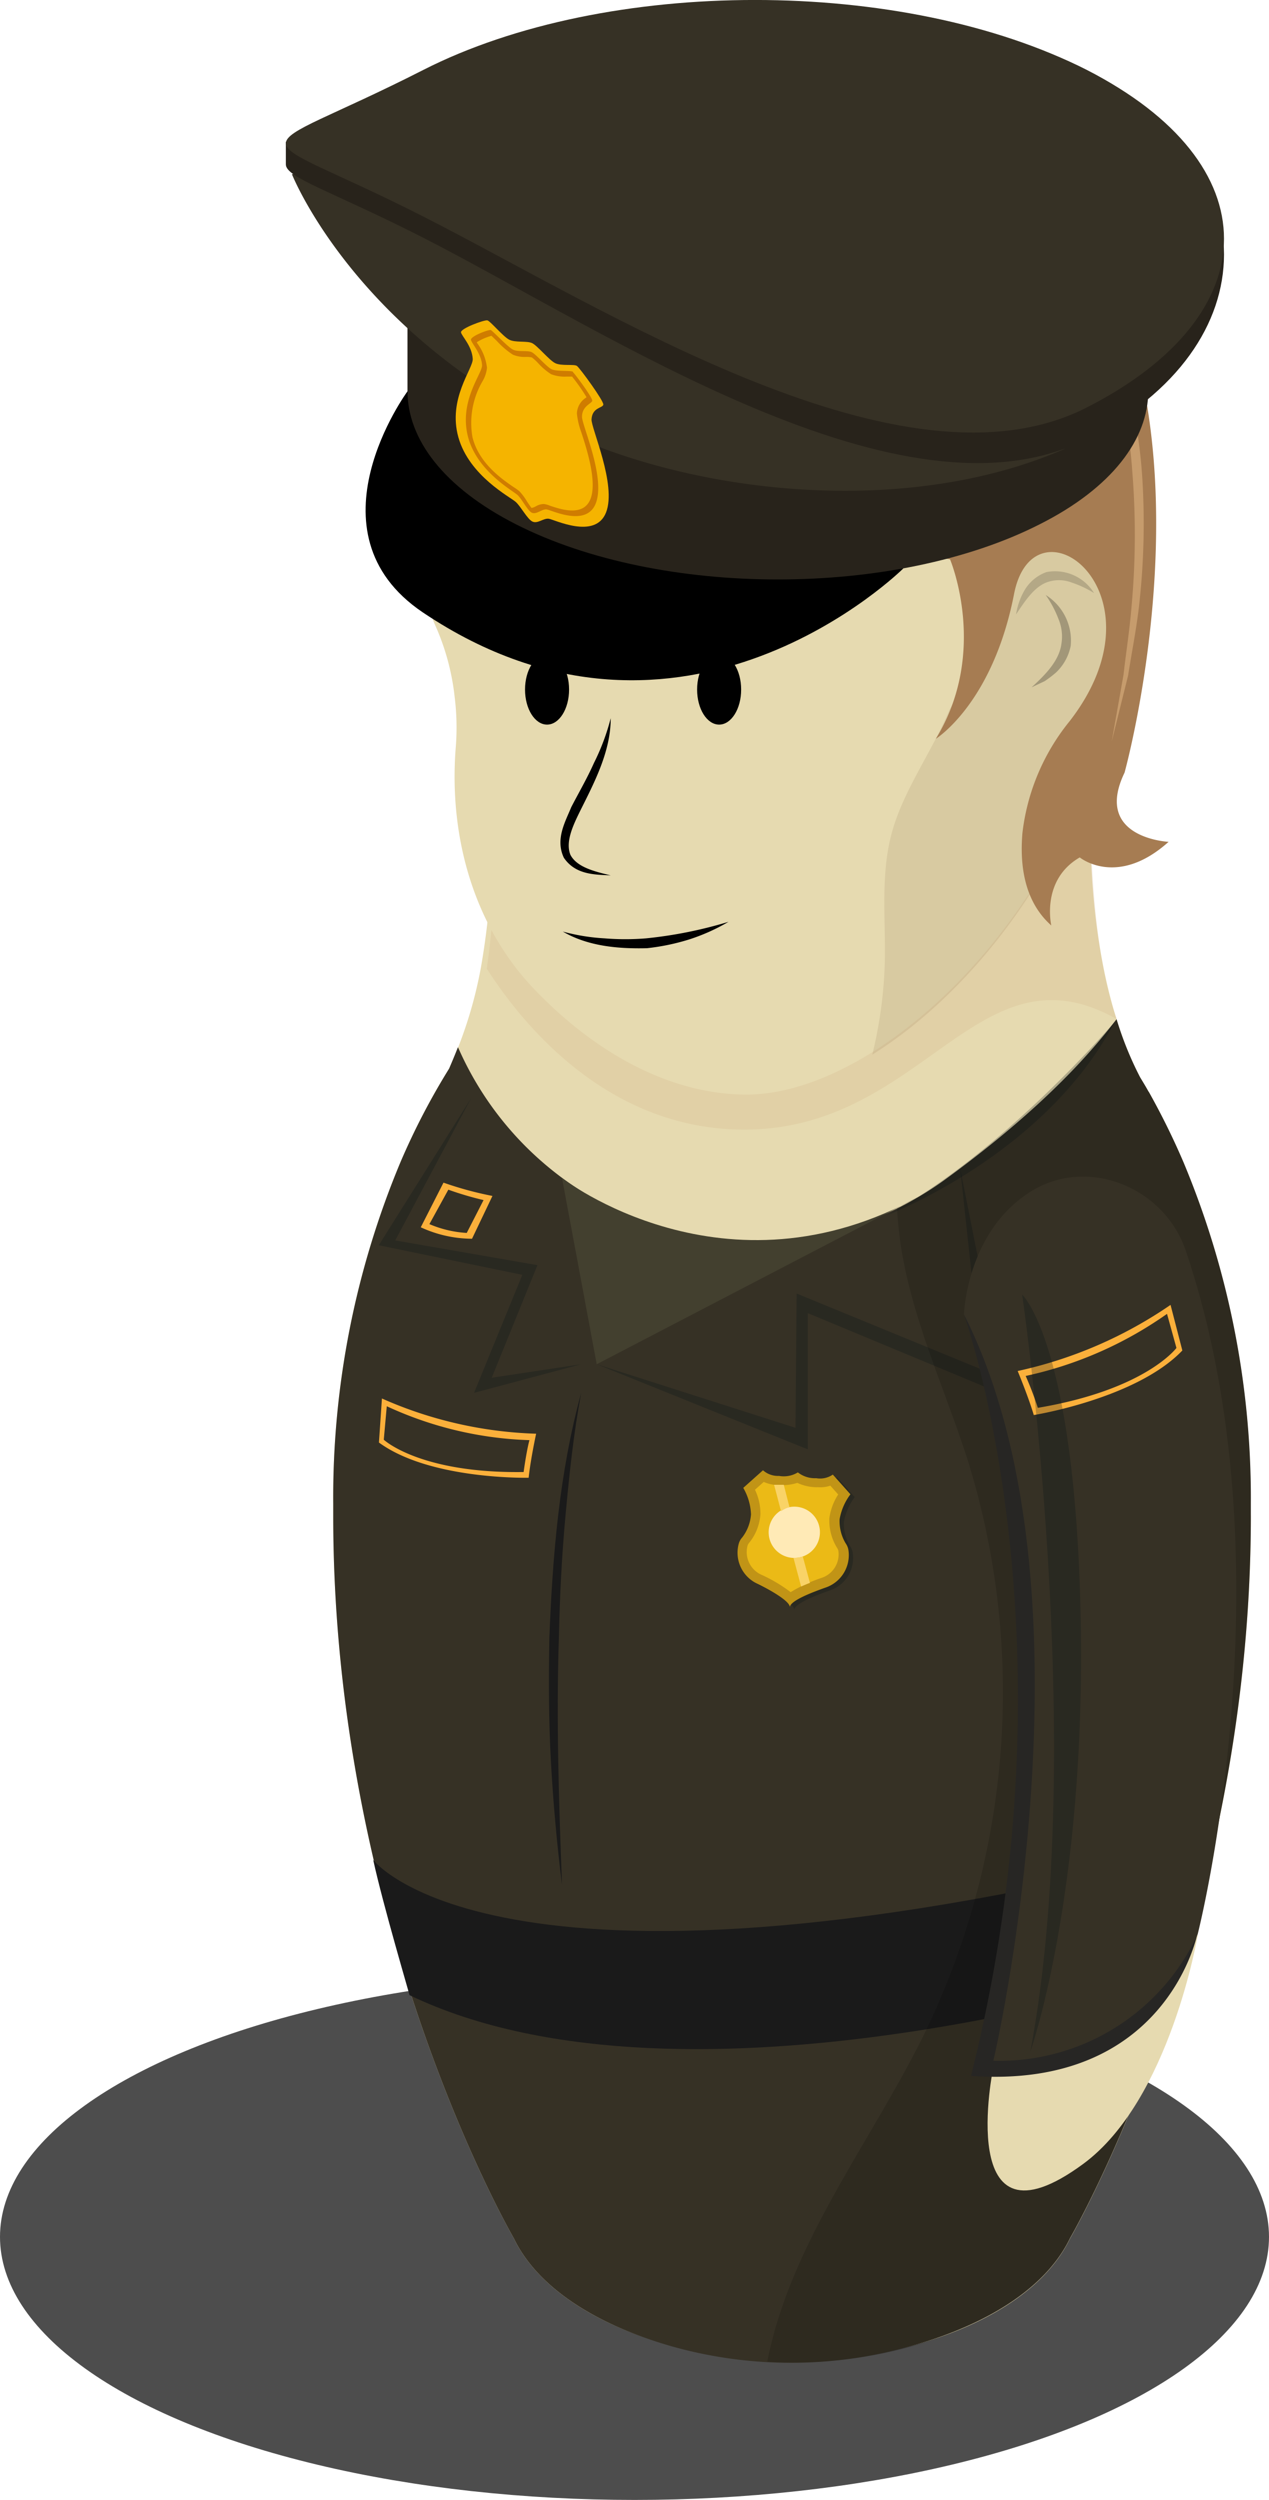 <svg xmlns="http://www.w3.org/2000/svg" viewBox="0 0 144.1 283.87"><defs><style>.cls-1{fill:#4d4d4d;}.cls-2{fill:#e6dab0;}.cls-3{fill:#363125;}.cls-4{opacity:0.25;}.cls-5{fill:#041015;}.cls-6{opacity:0.4;}.cls-7{fill:#c69c6d;}.cls-8{fill:#43402f;}.cls-9{fill:#1a1a1a;}.cls-10{fill:#fbb03b;}.cls-11{fill:#c19416;}.cls-12{fill:#ebba16;}.cls-13{fill:#ffeab6;}.cls-14{fill:#f9d367;}.cls-15{opacity:0.15;}.cls-16{fill:#272624;}.cls-17{opacity:0.1;}.cls-18{fill:#603813;}.cls-19{fill:#a67c52;}.cls-20{opacity:0.17;}.cls-21{fill:#28231b;}.cls-22{fill:#f5b400;}.cls-23{fill:#cf7c00;}</style></defs><title>Recurso 147</title><g id="Capa_2" data-name="Capa 2"><g id="personajes_individuales" data-name="personajes individuales"><ellipse class="cls-1" cx="72.05" cy="254" rx="72.05" ry="29.87"/><path class="cls-2" d="M142,170.74A98.83,98.83,0,0,0,134.4,132h0a83.18,83.18,0,0,0-3.94-8h0l-.06-.08c-.3-.55-.63-1.08-.94-1.6-2.25-4.22-7.36-16.69-5.06-40.27l-.05,0c.05-.7.11-1.39.11-2.1a34.56,34.56,0,0,0-69.11,0c0,.74,1.87,14.95-.72,29.79,0,0,0,0,0,0A48.63,48.63,0,0,1,51,121.34a79.43,79.43,0,0,0-5.51,10.59h0a98.64,98.64,0,0,0-7.65,38.81c0,.46,0,.92,0,1.37,0,0,0,0,0,.07,0,46.75,20.52,82,20.52,82h0c1.46,3.05,4.25,5.93,8.39,8.33,12.81,7.39,33.57,7.39,46.37,0,4.16-2.4,6.93-5.28,8.39-8.33h0s20.53-35.27,20.53-82c0,0,0,0,0,0C142,171.68,142,171.21,142,170.74Z"/><path class="cls-3" d="M134.4,132a83.18,83.18,0,0,0-3.94-8h0l-.06-.08c-.3-.55-.63-1.08-.94-1.6a38.75,38.75,0,0,1-2.67-6.59c-5.17,6.81-12.3,13-19.65,18.34a36.77,36.77,0,0,1-55-14.86l-.14-.3c-.36.93-.72,1.77-1,2.43a79.43,79.43,0,0,0-5.51,10.59h0a98.64,98.64,0,0,0-7.65,38.81c0,.46,0,.92,0,1.37,0,0,0,0,0,.07,0,46.75,20.52,82,20.52,82h0c2.4,5,8.33,9.52,18,12.27a49.85,49.85,0,0,0,26.9,0c9.87-2.74,15.85-7.29,18.25-12.32h0s20.53-35.27,20.53-82c0,0,0,0,0,0,0-.48,0-.95,0-1.42A98.83,98.83,0,0,0,134.4,132Z"/><g class="cls-4"><path class="cls-5" d="M126.6,116s-12.76,15-25.91,22C100.69,138,118.66,131.21,126.6,116Z"/></g><g class="cls-6"><g class="cls-6"><path class="cls-7" d="M126.84,115.74c-3.59-9.5-3.15-28.95-2.82-33.31l0,0c0-.7.08-1.39.07-2.1A34.55,34.55,0,0,0,55,81.91,93.59,93.59,0,0,1,55.28,110c3.73,5.81,13.14,17.88,28.5,18.26C104.8,128.78,110.88,106.69,126.84,115.74Z"/></g></g><path class="cls-8" d="M63.82,133.77s18.5,14.42,40.71,2L67.76,154.91Z"/><g class="cls-4"><polygon class="cls-5" points="67.76 154.91 91.73 164.58 91.73 149.11 114.16 158.44 109.03 132.68 111.5 155.52 90.46 146.88 90.33 162.13 67.76 154.91"/></g><g class="cls-4"><polygon class="cls-5" points="66 154.91 53.83 158.16 59.31 144.76 43.01 141.4 53.53 124.64 44.88 140.85 61.03 143.66 55.84 156.44 66 154.91"/></g><path class="cls-9" d="M42.38,211.2s14.37,19.11,95.38-1.48L134,223.8s-55.77,18-87.5,2.75C46.53,226.55,43.47,216.22,42.38,211.2Z"/><path class="cls-9" d="M66,158.16c-.87,4.59-1.35,9.24-1.78,13.88s-.66,9.31-.76,14c-.3,9.32,0,18.65.36,28-.58-4.64-1-9.3-1.26-14s-.26-9.37-.18-14.05C62.75,176.63,63.51,167.21,66,158.16Z"/><path class="cls-10" d="M43.37,158.8a46.63,46.63,0,0,0,17.51,4s-.63,2.9-.85,5c0,0-11.19.26-17-4Z"/><path class="cls-3" d="M43.92,159.68l-.34,3.8s4.07,3.84,15.88,3.67c0,0,.31-2.32.66-3.62A41.53,41.53,0,0,1,43.92,159.68Z"/><path class="cls-10" d="M55.92,135.8a39.34,39.34,0,0,1-5.56-1.51l-2.58,5.07a14,14,0,0,0,5.82,1.3Z"/><path class="cls-3" d="M54.91,136.27a36,36,0,0,1-4-1.18L48.76,139A12.65,12.65,0,0,0,53,140Z"/><g class="cls-4"><path class="cls-5" d="M96.83,176.3v0a1.84,1.84,0,0,0-.31-.75,4.9,4.9,0,0,1-.69-2.74A6.54,6.54,0,0,1,97.06,170l-2-2.24a2.51,2.51,0,0,1-1.87.41,3.13,3.13,0,0,1-2.09-.66,3.06,3.06,0,0,1-2.14.4,2.56,2.56,0,0,1-1.82-.64l-2.24,2a6.54,6.54,0,0,1,.88,3,4.87,4.87,0,0,1-1,2.63,1.73,1.73,0,0,0-.39.7v0a3.88,3.88,0,0,0,2.06,4.53c1.44.7,3.78,2,3.74,2.69,0-.73,2.54-1.69,4-2.21A3.89,3.89,0,0,0,96.83,176.3Z"/></g><path class="cls-11" d="M96.34,176v0a1.84,1.84,0,0,0-.31-.75,4.87,4.87,0,0,1-.69-2.73,6.54,6.54,0,0,1,1.23-2.84l-2-2.24a2.53,2.53,0,0,1-1.88.41,3.13,3.13,0,0,1-2.09-.66,3.06,3.06,0,0,1-2.14.4,2.56,2.56,0,0,1-1.82-.64l-2.24,2a6.48,6.48,0,0,1,.88,3,4.87,4.87,0,0,1-1,2.63,1.73,1.73,0,0,0-.39.7v0a3.88,3.88,0,0,0,2.06,4.53c1.44.7,3.78,2,3.74,2.7,0-.74,2.54-1.7,4-2.22A3.89,3.89,0,0,0,96.34,176Z"/><path class="cls-12" d="M89.78,180.79a17.18,17.18,0,0,0-3.37-2,2.82,2.82,0,0,1-1.52-3.29v0a.92.92,0,0,1,.16-.29,5.75,5.75,0,0,0,1.3-3.27,6.3,6.3,0,0,0-.62-2.78l1-.89a3.94,3.94,0,0,0,1.42.35h.3a5.48,5.48,0,0,0,2.09-.24,5.2,5.2,0,0,0,2,.49,1.87,1.87,0,0,0,.3,0,3.63,3.63,0,0,0,1.45-.17l.89,1a6.55,6.55,0,0,0-1,2.68,5.88,5.88,0,0,0,.89,3.41.85.85,0,0,1,.13.31v0a2.81,2.81,0,0,1-1.91,3.07A17.36,17.36,0,0,0,89.78,180.79Z"/><path class="cls-13" d="M93.1,174.17a2.91,2.91,0,1,1-2.72-3.08A2.9,2.9,0,0,1,93.1,174.17Z"/><path class="cls-14" d="M90.1,176.89l.87,3.26c.3-.13.62-.27,1-.41l-.81-3A3,3,0,0,1,90.1,176.89Z"/><path class="cls-14" d="M89.65,171.14,89,168.6h-.8l-.3,0,.79,3A2.93,2.93,0,0,1,89.65,171.14Z"/><g class="cls-15"><path d="M134.39,132a83.18,83.18,0,0,0-3.94-8h0l-.06-.08c-.3-.55-.63-1.08-.94-1.6a38.75,38.75,0,0,1-2.67-6.59c-5.17,6.81-12.3,13-19.65,18.34a36.22,36.22,0,0,1-5.27,3.11,47.44,47.44,0,0,0,.55,5c1.41,8.21,5,15.85,7.53,23.79a88.79,88.79,0,0,1-5.09,65.2c-6.09,12.3-15.11,23.59-17.72,37a50,50,0,0,0,16.1-1.64c9.87-2.74,15.84-7.29,18.25-12.32h0S142,219,142,172.2v0c0-.48,0-1,0-1.42A98.83,98.83,0,0,0,134.39,132Z"/></g><path class="cls-2" d="M112.8,234.71s-4.53,21.84,10.21,11c9.86-7.26,13-26,13-26Z"/><path class="cls-16" d="M134.57,219.54a23.47,23.47,0,0,1-19.93,13.1c2.42-7.76,10.75-39.48-.24-78.56,2.8-1.33-4.94-4.83-4.94-4.83s13.24,37,.8,86.47c22.12,1.58,25.67-15.95,25.72-16.18Z"/><path class="cls-3" d="M109.46,149.25C125.34,180.7,112.8,234,112.8,234A24.81,24.81,0,0,0,136,219.64s10.71-42-1.35-77.62c-2.41-7.14-11-10.72-17.47-6.8C109.75,139.75,109.46,149.25,109.46,149.25Z"/><path class="cls-10" d="M132.92,148.17a49,49,0,0,1-17.36,7.51s1.2,2.88,1.83,5c0,0,11.63-1.86,16.87-7.33Z"/><path class="cls-3" d="M132.52,149.19l1.07,3.87s-3.49,4.74-15.74,6.8a37.52,37.52,0,0,0-1.38-3.62A43.89,43.89,0,0,0,132.52,149.19Z"/><g class="cls-4"><path class="cls-5" d="M116.07,147s7.48,51.23.92,86c0,0,6.34-17.9,5.73-49.19S116.07,147,116.07,147Z"/></g><path class="cls-2" d="M88.31,16.5c-20.67,0-31.87,4.54-40.2,24.22-4.19,9.89-2.83,21,1.52,30.76a27.16,27.16,0,0,1,2,7.68,28,28,0,0,1,.13,5.61c-.83,10.14,2,20.4,9,27.65,7.16,7.45,15.67,11.87,24,11.87,17.11,0,43-26.16,43-58.43S117,16.5,88.31,16.5Z"/><g class="cls-17"><path class="cls-18" d="M119.64,30.64c-1.88,16.81-5.44,38.66-11.85,50h0c-1.91,4.65-5.16,9-6.5,13.85s-.7,9.9-.82,14.89a49.79,49.79,0,0,1-1.42,10.38c14.36-9,28.65-29.58,28.65-53.57C127.7,50.8,125.26,38.91,119.64,30.64Z"/></g><path d="M63.91,105.78a22.66,22.66,0,0,0,4.73.77,28.75,28.75,0,0,0,4.73,0,49,49,0,0,0,9.36-1.88,22.28,22.28,0,0,1-4.46,2,25.16,25.16,0,0,1-4.81,1C70.2,107.75,66.76,107.45,63.91,105.78Z"/><ellipse cx="81.66" cy="78.3" rx="2.5" ry="3.98"/><path d="M78.82,72.15a4.81,4.81,0,0,1,4-1,4,4,0,0,1,1.93,1.11,3.79,3.79,0,0,1,.94,1.9,6,6,0,0,0-3.11-2A11.47,11.47,0,0,0,78.82,72.15Z"/><ellipse cx="62.12" cy="78.3" rx="2.5" ry="3.98"/><path d="M58.51,73.31A4.8,4.8,0,0,1,62,71a3.91,3.91,0,0,1,2.18.42,3.78,3.78,0,0,1,1.51,1.48,6,6,0,0,0-3.58-.83A11.25,11.25,0,0,0,58.51,73.31Z"/><path d="M69.35,81.55c0,3.82-1.89,7.36-3.51,10.61-.78,1.59-1.65,3.44-1.07,4.9.73,1.43,2.83,1.92,4.58,2.34-1.79-.09-4-.05-5.32-2-1-2.11.16-4.08.84-5.75.88-1.7,1.8-3.27,2.57-5A25.49,25.49,0,0,0,69.35,81.55Z"/><path class="cls-19" d="M99.21,51s-3.63,10.29,8.67,12.51c0,0,4.44,10.5-1.61,20.38,0,0,6.46-4,8.88-16.44,2.26-11.57,17.68-.24,6.32,14.43A24.62,24.62,0,0,0,116.1,94.6c-.32,3.76.26,7.81,3.28,10.49,0,0-1.21-5.16,3.23-7.73,0,0,4.24,3.48,10.09-1.77,0,0-8.6-.4-5-7.86,0,0,19.12-69-30.91-77.08S44,51.19,45.58,67.13C45.58,67.13,63.5,70.37,99.21,51Z"/><path class="cls-7" d="M50.26,62.8c10.68-2.66,21.28-5.42,31.4-9.45A77.53,77.53,0,0,0,96.23,46.2c4.5-2.88,8.83-6.45,11.14-11.51-1.47,5.44-5.75,9.65-10.21,12.88a69.11,69.11,0,0,1-14.71,7.79,130.47,130.47,0,0,1-15.86,4.83A115.89,115.89,0,0,1,50.26,62.8Z"/><path class="cls-7" d="M47.24,56.25A46.34,46.34,0,0,1,50.78,38.9a42.77,42.77,0,0,1,10.1-14.76c4.49-4,9.65-7.38,15.42-9,2.77-1.16,5.79-1.4,8.67-2.09,2.94-.34,5.91-.41,8.84-.53-2.9.61-5.82.89-8.65,1.57-2.78.89-5.69,1.29-8.3,2.61a42,42,0,0,0-14.5,9.06A43.91,43.91,0,0,0,52.28,39.57,60.11,60.11,0,0,0,47.24,56.25Z"/><path class="cls-7" d="M119.05,25.09a38.71,38.71,0,0,1,7.54,13.39,63.22,63.22,0,0,1,3.08,15.15,83.18,83.18,0,0,1-.36,15.46c-.31,2.55-.81,5.08-1.21,7.62l-1.86,7.48,1.34-7.57c.29-2.54.69-5.07.9-7.62a89.63,89.63,0,0,0,.11-15.28,66.86,66.86,0,0,0-2.78-15A44,44,0,0,0,119.05,25.09Z"/><g class="cls-20"><path d="M124.23,67.34a12.06,12.06,0,0,0-2.56-1.2,4,4,0,0,0-2.51-.11c-1.62.44-2.7,2.12-3.78,3.73a7.82,7.82,0,0,1,1-2.8,4.75,4.75,0,0,1,2.45-2A5.2,5.2,0,0,1,124.23,67.34Z"/></g><g class="cls-4"><path d="M118.74,67.56a6.1,6.1,0,0,1,2.84,5.79,5.67,5.67,0,0,1-1.65,3,12.79,12.79,0,0,1-1.31,1l-1.48.7c1.58-1.45,3.11-3,3.38-4.89a5.15,5.15,0,0,0-.32-2.86A12.23,12.23,0,0,0,118.74,67.56Z"/></g><path class="cls-7" d="M51.06,59.64a185.37,185.37,0,0,0,20-9.54c6.38-3.63,12.42-7.86,16.82-14a27,27,0,0,1-6.57,9.17A47.21,47.21,0,0,1,72.18,52a66.5,66.5,0,0,1-10.27,4.7A61.13,61.13,0,0,1,51.06,59.64Z"/><path d="M102.59,64.53s-25,24.91-54.59,5c-13.5-9.11-1.73-25.09-1.73-25.09Z"/><path class="cls-21" d="M58.58,17.36C75,9,101.64,9,118.07,17.37c8.21,4.18,12.32,9.65,12.32,15.13V44.39c0,5.48-4.11,11-12.32,15.14-16.43,8.36-43.06,8.36-59.49,0-8.21-4.18-12.31-9.66-12.31-15.14V32.5C46.27,27,50.37,21.55,58.58,17.36Z"/><path class="cls-3" d="M50.26,18.18a36.59,36.59,0,0,1,7.05-4.58c17.25-8.79,45.23-8.79,62.49,0S130.24,42,120.82,51c-18.34,8-43.51,5.13-59.46-3.22-21.62-11.27-28.21-28-28.21-28Z"/><path class="cls-21" d="M38.46,16.11c2.45-1.13,5.65-2.59,9.61-4.61C68.87.92,102.6-2.65,123.39,7.94s20.81,31.32,0,41.91S68.87,37.62,48.07,27c-10.41-5.3-15.61-6.81-15.61-8.33V16.11Z"/><path class="cls-3" d="M48.07,24.59c20.8,10.58,54.53,32.28,75.32,21.69s20.81-27.75,0-38.34-54.52-10.59-75.32,0S27.26,14,48.07,24.59Z"/><path class="cls-22" d="M53.68,40.75c-.08-1.45-1.23-2.56-1.33-3s2.66-1.46,3-1.37,1.77,1.83,2.47,2.19,2,.11,2.6.39,1.91,1.91,2.61,2.27,2.15.09,2.48.32,3.08,4,3,4.4-1.25.29-1.34,1.66c-.06,1,2.88,7.44,1.65,10.58s-5.93.77-6.53.71-1.26.61-1.84.32S59.17,57.55,58.57,57s-5.29-2.95-6.52-7.35S53.75,41.85,53.68,40.75Z"/><path class="cls-23" d="M65,42.81a21.63,21.63,0,0,1,1.6,2.29l-.09.08a2.2,2.2,0,0,0-1,1.77A8.41,8.41,0,0,0,66,49.06c.66,2,1.75,5.48,1.11,7.44-.73,2.25-3.39,1.35-4.67.92a2.55,2.55,0,0,0-.68-.19,1.83,1.83,0,0,0-.89.25,1.63,1.63,0,0,1-.51.2c-.12-.14-.35-.49-.5-.71A6.67,6.67,0,0,0,59,55.8a5.64,5.64,0,0,0-.68-.49c-1.28-.88-3.94-2.69-4.67-5.67a9.39,9.39,0,0,1,1.12-6.31,3.75,3.75,0,0,0,.53-1.57A5.81,5.81,0,0,0,54.21,39s-.05-.09-.07-.14a6.19,6.19,0,0,1,1.67-.73l.63.61a9.44,9.44,0,0,0,1.79,1.53,3.41,3.41,0,0,0,1.46.26,2.84,2.84,0,0,1,.71.06,5.65,5.65,0,0,1,.73.67,7.19,7.19,0,0,0,1.45,1.23,4.23,4.23,0,0,0,1.78.27l.62,0Zm.06-.6c-.33-.17-1.89,0-2.46-.3S60.88,40.25,60.4,40s-1.58,0-2.17-.31-2.16-2-2.49-2.21h0c-.27-.08-2.35.72-2.26,1.12s1.22,1.63,1.26,2.9c0,.95-2.6,4-1.62,8s5.15,6.23,5.67,6.73,1.13,1.79,1.63,2,1.11-.43,1.63-.39S66.72,60,67.71,57s-1.65-8.76-1.62-9.68c0-1.21,1.09-1.49,1.16-1.81s-1.92-3-2.18-3.24Z"/></g></g></svg>
